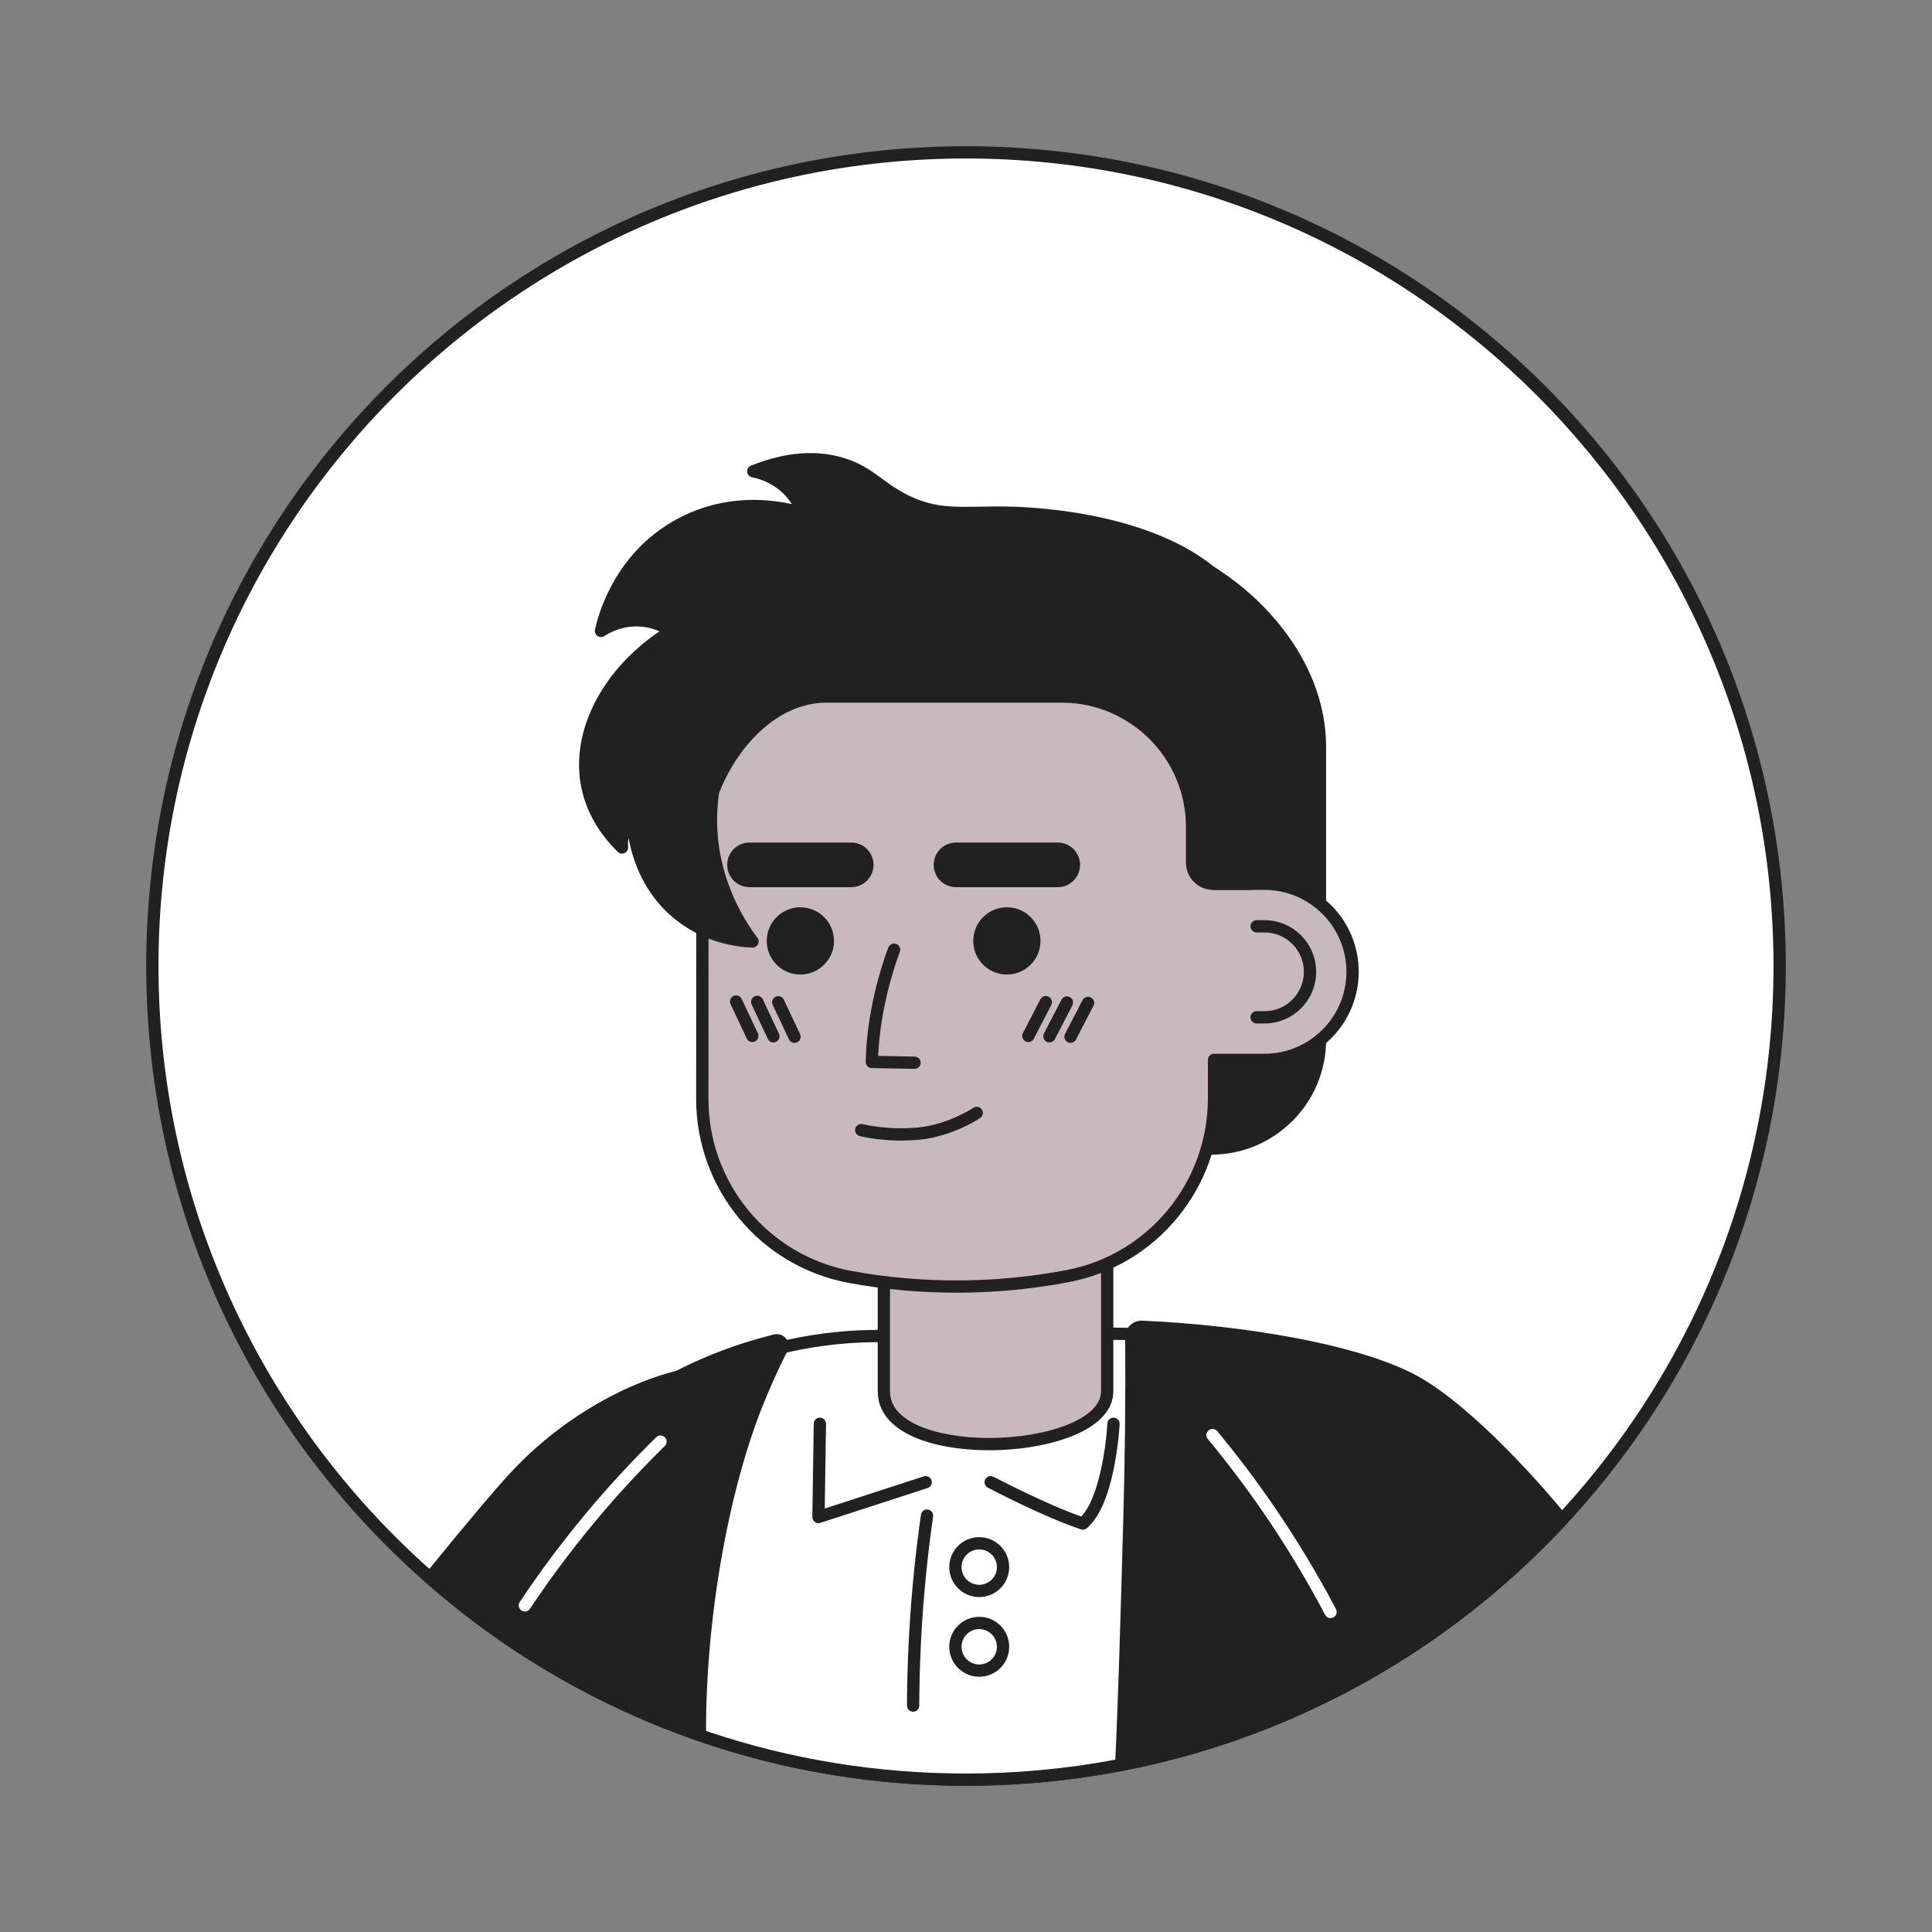 <svg id="SvgjsSvg1312" width="256" height="256" xmlns="http://www.w3.org/2000/svg" version="1.1" xmlns:xlink="http://www.w3.org/1999/xlink" xmlns:svgjs="http://svgjs.com/svgjs"><rect width="100%" height="100%" fill="#808080" stroke="none"/><defs id="SvgjsDefs1313"></defs><g id="SvgjsG1314"><svg xmlns="http://www.w3.org/2000/svg" enable-background="new 0 0 4500 4500" viewBox="0 0 4500 4500" width="256" height="256"><circle cx="2250" cy="2250" r="1895.143" fill="#ffffff" class="colorfff svgShape"></circle><path fill="#212121" d="M2250,4159.44c-129.544,0-259.011-13.052-384.804-38.793
			c-122.604-25.088-243.2-62.523-358.441-111.266c-113.146-47.856-222.273-107.089-324.352-176.052
			c-101.105-68.306-196.179-146.749-282.582-233.151s-164.846-181.477-233.151-282.582
			c-68.963-102.079-128.195-211.206-176.052-324.352c-48.743-115.24-86.178-235.838-111.266-358.441
			c-25.741-125.793-38.793-255.26-38.793-384.804s13.052-259.011,38.793-384.804c25.088-122.604,62.523-243.2,111.266-358.441
			c47.856-113.146,107.089-222.273,176.052-324.352c68.306-101.105,146.749-196.179,233.151-282.582
			s181.477-164.846,282.582-233.151c102.079-68.963,211.206-128.195,324.352-176.052c115.241-48.743,235.837-86.178,358.441-111.266
			c125.793-25.741,255.26-38.793,384.804-38.793s259.011,13.052,384.804,38.793c122.604,25.088,243.201,62.523,358.441,111.266
			c113.145,47.856,222.272,107.089,324.352,176.052c101.105,68.306,196.18,146.749,282.582,233.151s164.847,181.477,233.151,282.582
			c68.964,102.079,128.195,211.206,176.052,324.352c48.743,115.241,86.179,235.837,111.267,358.441
			c25.741,125.793,38.793,255.26,38.793,384.804s-13.052,259.011-38.793,384.804c-25.088,122.604-62.523,243.201-111.267,358.441
			c-47.856,113.146-107.088,222.272-176.052,324.352c-68.305,101.105-146.749,196.18-233.151,282.582
			s-181.477,164.846-282.582,233.151c-102.079,68.963-211.207,128.195-324.352,176.052
			c-115.24,48.742-235.838,86.178-358.441,111.266C2509.011,4146.389,2379.544,4159.44,2250,4159.44z M2250,369.155
			c-1037.102,0-1880.845,843.744-1880.845,1880.845S1212.898,4130.845,2250,4130.845S4130.846,3287.101,4130.846,2250
			S3287.102,369.155,2250,369.155z" class="color212121 svgShape"></path><g fill="#000000" class="color000 svgShape"><path fill="#212121" d="M1847.859,3224.726c-188.144-97.689-470.909,28.78-639.161,205.57
				c-40.789,42.857-116.394,133.103-207.465,245.137c247.367,216.884,551.65,370.345,887.55,435.178
				c38.077-62.223,71.176-117.272,97.154-161.69C2155.712,3658.637,2074.952,3342.638,1847.859,3224.726z" class="color212121 svgShape"></path><path fill="#212121" d="M1888.785,4124.909c-0.899,0-1.807-0.085-2.712-0.26
				c-166.669-32.17-328.365-86.604-480.597-161.79c-149.072-73.625-288.251-166.713-413.67-276.676
				c-5.781-5.069-6.519-13.803-1.668-19.77c100.614-123.775,170.664-206.534,208.203-245.977
				c87.342-91.774,203.115-168.064,317.633-209.309c61.404-22.115,120.645-33.774,176.076-34.653
				c60.485-0.952,115.107,11.007,162.397,35.561c104.651,54.338,181.44,150.543,216.221,270.893
				c20.94,72.458,25.843,149.53,14.571,229.078c-11.844,83.582-41.102,165.721-86.962,244.133
				c-25.707,43.954-58.444,98.438-97.3,161.934C1898.348,4122.371,1893.696,4124.909,1888.785,4124.909z M1021.052,3673.728
				c246.061,212.569,543.18,357.894,860.72,420.94c36.49-59.713,67.362-111.141,91.823-152.966
				c86.273-147.511,110.992-307.62,69.603-450.834c-32.585-112.749-104.297-202.761-201.927-253.453
				c-106.253-55.171-230.275-30.115-315.606,0.618c-110.474,39.788-222.229,113.457-306.609,202.119
				C1183.112,3477.917,1116.522,3556.471,1021.052,3673.728z" class="color212121 svgShape"></path><path fill="#ffffff" d="M3289.401,3236.377c-172.992-113.607-532.85-132.843-789.232-129.855l-468.209,5.458
					c-78.189,0.911-154.049,11.853-226.718,30.019c-325.965,81.486-580.249,316.943-703.224,615.847
					c318.599,242.935,716.402,387.298,1147.982,387.298c493.503,0,942.893-188.687,1280.116-497.781
					c-15.434-126.508-54.836-237.788-151.743-335.072C3347.071,3280.864,3316.773,3254.354,3289.401,3236.377z" class="colorfff svgShape"></path><path fill="#212121" d="M2250,4159.44c-212.73,0-421.667-34.764-621.008-103.326
					c-192.664-66.265-372.88-162.792-535.643-286.899c-5.149-3.927-7.017-10.822-4.553-16.811
					c31.04-75.444,70.562-147.338,117.468-213.681c47.009-66.488,101.428-127.392,161.746-181.02
					c61.263-54.468,128.688-101.487,200.401-139.752c73.678-39.312,152.193-69.534,233.365-89.826
					c77.302-19.323,154.691-29.565,230.019-30.443l468.209-5.458c160.473-1.87,304.433,5.304,427.895,21.322
					c165.812,21.514,290.081,58.818,369.354,110.879c26.451,17.371,57.152,43.538,91.252,77.773
					c47.772,47.958,83.57,100.635,109.438,161.039c22.692,52.99,37.86,112.651,46.368,182.392c0.56,4.582-1.128,9.152-4.531,12.271
					c-85.004,77.914-177.505,148.48-274.935,209.741c-98.471,61.915-203.073,115.01-310.904,157.809
					C2729.939,4114.36,2493.1,4159.44,2250,4159.44z M1119.477,3753.138c327.98,247.15,718.632,377.707,1130.522,377.707
					c469.222,0,918.181-173.638,1265.002-489.046c-17.834-136.844-63.264-235.599-146.76-319.419
					c-32.712-32.843-61.882-57.759-86.689-74.052l0,0c-75.626-49.665-195.851-85.471-357.336-106.423
					c-122.135-15.848-264.743-22.941-423.881-21.087l-468.21,5.458c-73.104,0.852-148.273,10.809-223.417,29.592
					C1502.579,3232.397,1245.688,3455.255,1119.477,3753.138z" class="color212121 svgShape"></path><path fill="#212121" d="M1906.421 3547.714c-3.019 0-6.002-.956-8.492-2.795-3.712-2.74-5.874-7.103-5.805-11.716l3.241-217.164c.117-7.823 6.495-14.085 14.292-14.085.073 0 .145 0 .218.002 7.896.117 14.201 6.613 14.083 14.509l-2.942 197.18 230.567-74.858c7.51-2.441 15.576 1.673 18.015 9.184 2.438 7.511-1.673 15.575-9.184 18.014l-249.577 81.031C1909.391 3547.484 1907.901 3547.714 1906.421 3547.714zM2522.26 3562.84c-1.479 0-2.968-.229-4.414-.698-83.393-27.076-211.559-94.254-216.974-97.101-6.99-3.675-9.678-12.319-6.004-19.309 3.675-6.989 12.318-9.675 19.309-6.004 1.263.664 123.095 64.522 204.428 92.513 42.934-45.977 58.351-170.658 60.685-216.71.399-7.887 7.137-13.972 15-13.558 7.886.398 13.956 7.111 13.56 14.997-.095 1.865-2.416 46.294-12.532 98.077-13.951 71.411-35.396 119.973-63.734 144.336C2528.951 3561.646 2525.633 3562.84 2522.26 3562.84zM2126.827 3986.907c-.021 0-.04 0-.061 0-7.896-.033-14.271-6.461-14.238-14.357.434-103.51 5.911-208.117 16.279-310.917 4.477-44.392 9.954-89.302 16.277-133.483 1.119-7.816 8.364-13.25 16.18-12.127 7.817 1.118 13.247 8.362 12.128 16.18-6.268 43.789-11.696 88.302-16.134 132.3-10.276 101.891-15.705 205.572-16.135 308.167C2141.09 3980.545 2134.695 3986.907 2126.827 3986.907zM2280.786 3719.907c-38.491 0-69.805-31.314-69.805-69.805s31.314-69.805 69.805-69.805c38.49 0 69.805 31.314 69.805 69.805S2319.276 3719.907 2280.786 3719.907zM2280.786 3608.894c-22.723 0-41.209 18.486-41.209 41.209s18.486 41.209 41.209 41.209 41.209-18.486 41.209-41.209S2303.509 3608.894 2280.786 3608.894zM2280.786 3905.47c-38.491 0-69.805-31.314-69.805-69.805s31.314-69.805 69.805-69.805c38.49 0 69.805 31.314 69.805 69.805S2319.276 3905.47 2280.786 3905.47zM2280.786 3794.456c-22.723 0-41.209 18.486-41.209 41.209s18.486 41.209 41.209 41.209 41.209-18.486 41.209-41.209S2303.509 3794.456 2280.786 3794.456zM1806.389 3122.104c-1.922.466-3.843.94-5.766 1.421-328.014 81.998-588.014 317.667-714.59 622.066 162.339 126.523 345.815 227.152 544.242 295.787-1.686-253.003 46.277-560.247 136.031-780.228 17.239-42.25 35.615-82.423 54.753-120.608C1826.007 3130.671 1817.119 3119.498 1806.389 3122.104z" class="color212121 svgShape"></path><path fill="#212121" d="M1630.275,4055.676c-1.571,0-3.149-0.259-4.673-0.785
						c-198.012-68.492-382.506-168.762-548.358-298.022c-5.078-3.958-6.885-10.822-4.413-16.768
						c31.876-76.658,72.417-149.637,120.497-216.909c47.986-67.14,103.505-128.632,165.015-182.768
						c62.21-54.751,130.628-102.039,203.353-140.55c74.433-39.416,153.653-69.771,235.459-90.221
						c1.954-0.488,3.906-0.97,5.858-1.443c0,0,0.001,0,0.001-0.001c10.439-2.53,21.08,1.118,27.774,9.53
						c6.696,8.413,7.866,19.605,3.053,29.209c-19.621,39.15-37.889,79.391-54.296,119.603
						c-83.76,205.291-136.74,509.392-134.972,774.731c0.031,4.642-2.193,9.009-5.964,11.714
						C1636.148,4054.762,1633.227,4055.676,1630.275,4055.676z M1103.48,3741.021c155.785,119.979,328.045,214.148,512.467,280.158
						c0.432-123.048,12.111-255.564,33.957-384.684c24.187-142.95,59.86-274.61,103.165-380.747
						c16.33-40.022,34.472-80.071,53.94-119.076c-0.973,0.239-1.946,0.48-2.919,0.724
						C1493.309,3215.087,1232.16,3440.33,1103.48,3741.021z" class="color212121 svgShape"></path><path fill="#ffffff" d="M1222.45,3753.554c-2.727,0-5.481-0.778-7.919-2.404c-6.57-4.381-8.344-13.259-3.963-19.828
					c53.471-80.182,112.343-157.893,174.979-230.976c45.182-52.717,93.25-104.102,142.869-152.727
					c5.639-5.528,14.692-5.436,20.219,0.204c5.527,5.641,5.436,14.692-0.205,20.22c-49.029,48.047-96.526,98.821-141.17,150.912
					c-61.892,72.214-120.064,149.002-172.9,228.231C1231.604,3751.318,1227.069,3753.554,1222.45,3753.554z" class="colorfff svgShape"></path><g fill="#000000" class="color000 svgShape"><path fill="#212121" d="M2611.571,4110.542c401.99-77.667,758.658-282.324,1026.662-570.623
						c-37.516-47.043-205.222-243.497-338.378-319.458c-133.157-75.961-413.583-120.589-640.126-130.07
						c-13.492-0.564-24.685,10.197-24.592,23.701c0.946,138.99-0.431,282.039-4.634,429.046
						C2626.449,3684.888,2620.007,3935.466,2611.571,4110.542z" class="color212121 svgShape"></path><path fill="#212121" d="M2611.571,4124.841c-3.41,0-6.741-1.221-9.363-3.492c-3.316-2.874-5.129-7.111-4.918-11.494
						c7.269-150.853,12.958-354.347,17.113-502.931c0.647-23.137,1.25-44.694,1.808-64.193
						c4.044-141.445,5.602-285.627,4.628-428.54c-0.071-10.467,4.028-20.229,11.545-27.487c7.423-7.167,17.631-11.044,27.942-10.597
						c119.601,5.005,246.439,19.333,357.151,40.344c126.367,23.981,226.462,55.653,289.462,91.593
						c127.804,72.907,290.549,257.853,342.473,322.962c4.413,5.534,4.113,13.465-0.707,18.649
						c-135.922,146.216-292.897,269.704-466.567,367.036c-177.394,99.419-368.447,169.363-567.854,207.891
						C2613.382,4124.756,2612.474,4124.841,2611.571,4124.841z M2658.721,3104.668c-2.438,0-4.725,0.917-6.473,2.606
						c-1.832,1.769-2.831,4.155-2.813,6.72c0.976,143.25-0.586,287.772-4.64,429.554c-0.558,19.493-1.16,41.045-1.807,64.176
						c-3.993,142.797-9.403,336.263-16.274,485.243c381.494-77.489,724.112-268.593,992.584-553.735
						c-57.891-70.858-208.366-238.943-326.528-306.351c-132.882-75.804-413.991-119.011-633.639-128.204
						C2658.994,3104.671,2658.857,3104.668,2658.721,3104.668z" class="color212121 svgShape"></path><path fill="#ffffff" d="M3099.109,3768.835c-5.138,0-10.103-2.776-12.663-7.638
					c-44.378-84.253-94.318-166.633-148.433-244.852c-39.034-56.418-81.039-111.82-124.851-164.67
					c-5.039-6.079-4.196-15.093,1.883-20.133c6.078-5.04,15.092-4.197,20.133,1.883c44.337,53.484,86.848,109.554,126.351,166.65
					c54.767,79.159,105.307,162.53,150.218,247.795c3.68,6.986,0.999,15.634-5.987,19.313
					C3103.635,3768.304,3101.354,3768.835,3099.109,3768.835z" class="colorfff svgShape"></path></g><g fill="#000000" class="color000 svgShape"><path fill="#212121" d="M2591.106,1256.415c-184.878-1.512-936.039,238.37-1057.727,281.709l160.4,368.953v768.054
					h1127.119c140.014,0,253.52-113.506,253.52-253.52v-681.883C3074.418,1472.802,2790.395,1258.045,2591.106,1256.415z" class="color212121 svgShape"></path><path fill="#212121" d="M2820.898,2689.429H1693.779c-7.896,0-14.298-6.401-14.298-14.298v-765.08l-159.215-366.226
					c-1.579-3.632-1.581-7.757-0.005-11.391s4.589-6.45,8.32-7.779c59.974-21.359,276.728-91.831,506.003-157.942
					c198.688-57.292,456.587-125.437,556.638-124.595c50.907,0.417,108.077,14.222,165.33,39.922
					c56.927,25.555,112.449,62.198,160.563,105.97c51.06,46.451,93.426,100.833,122.518,157.27
					c32.568,63.18,49.082,128.602,49.082,194.449v681.883c0,71.536-27.857,138.791-78.442,189.375
					S2892.435,2689.429,2820.898,2689.429z M1708.077,2660.833h1112.821c131.908,0,239.223-107.314,239.223-239.222v-681.883
					c0-265.424-284.593-467.506-469.132-469.016c-0.551-0.004-1.112-0.007-1.676-0.007c-77.573,0-266.526,42.665-546.806,123.483
					c-212.984,61.414-414.928,126.526-489.879,152.353l154.263,354.834c0.782,1.799,1.186,3.739,1.186,5.701V2660.833z" class="color212121 svgShape"></path><path fill="#c7b9be" d="M2578.882,3240.899c0,150.758-520.158,176.056-520.158,0l0-416.125h520.157L2578.882,3240.899z" class="colorc7b9be svgShape"></path><path fill="#212121" d="M2303.778,3377.936c-67.75,0-129.937-10.954-175.105-30.844
					c-55.115-24.269-84.247-60.989-84.247-106.192v-416.126c0-7.896,6.401-14.298,14.298-14.298h520.157
					c7.896,0,14.298,6.401,14.298,14.298l0.001,416.126c0,22.728-9.5,43.702-28.236,62.34
					c-16.128,16.044-38.907,30.057-67.706,41.648C2445.062,3365.89,2374.549,3377.936,2303.778,3377.936z M2073.022,2839.071
					v401.828c0,33.471,22.601,60.395,67.175,80.021c41.617,18.326,99.711,28.418,163.582,28.418
					c67.251,0,133.872-11.291,182.781-30.979c29.138-11.729,78.019-37.394,78.024-77.461l-0.001-401.828H2073.022z" class="color212121 svgShape"></path><path fill="#c7b9be" d="M2945.4,2058.479l-117.405-0.069c0,0,0.051-85.887,0.051-85.887
						c0.136-232.897-188.554-421.807-421.45-421.944l-348.508-0.204c-232.897-0.136-421.807,188.553-421.943,421.45l-0.344,587.584
						c-0.12,203.117,144.475,377.939,344.217,414.809c162.229,29.945,338.622,30.495,508.199-2.248
						c197.465-38.128,339.368-212.278,339.486-413.39l0.052-89.979c0.001,0,117.405,0.07,117.405,0.07
						c113.273,0.066,205.179-91.732,205.246-205.005C3150.471,2150.393,3058.673,2058.545,2945.4,2058.479z" class="colorc7b9be svgShape"></path><path fill="#212121" d="M2227.822,3010.946c-84.304,0.001-168.509-7.552-250.4-22.668
						c-206.358-38.091-356.044-218.46-355.92-428.878l0.344-587.584c0.034-58.853,11.597-115.946,34.368-169.693
						c21.99-51.907,53.453-98.514,93.512-138.527c40.06-40.013,86.704-71.42,138.636-93.35
						c53.692-22.672,110.711-34.169,169.468-34.169c0.09,0,0.175,0,0.265,0l348.509,0.204
						c58.853,0.035,115.945,11.598,169.692,34.368c51.907,21.991,98.515,53.453,138.527,93.513
						c40.013,40.06,71.42,86.704,93.351,138.636c22.707,53.774,34.203,110.881,34.169,169.733l-0.042,71.589l103.107,0.061
						c58.604,0.034,113.69,22.881,155.109,64.332c41.424,41.457,64.219,96.561,64.185,155.161
						c-0.072,120.946-98.493,219.294-219.422,219.295c-0.044,0-0.086,0-0.131,0l-103.105-0.061l-0.045,75.681
						c-0.03,51.041-8.84,101.152-26.184,148.943c-16.895,46.551-41.385,89.591-72.792,127.924
						c-31.459,38.396-68.831,70.814-111.077,96.354c-43.494,26.294-90.94,44.529-141.02,54.199
						C2404.846,3002.63,2316.28,3010.946,2227.822,3010.946z M2057.833,1564.673c-108.73,0-210.962,42.31-287.898,119.156
						c-76.992,76.902-119.429,179.184-119.493,288.004l-0.344,587.585c-0.116,196.617,139.727,365.153,332.515,400.739
						c164.345,30.337,338.243,29.566,502.893-2.227c189.883-36.663,327.784-204.618,327.898-399.359l0.053-89.979
						c0.002-3.792,1.511-7.428,4.193-10.107c2.682-2.678,6.315-4.182,10.104-4.182c0.003,0,0.006,0,0.009,0l117.404,0.069
						c0.031,0,0.081,0,0.113,0c105.178,0.01,190.764-85.525,190.826-190.716c0.061-105.19-85.494-190.819-190.715-190.88
						c-0.001,0-0.001,0-0.001,0l-117.405-0.069c-3.792-0.002-7.428-1.511-10.107-4.194s-4.184-6.32-4.182-10.113l0.051-85.886
						c0.131-224.64-182.521-407.505-407.161-407.638l-348.508-0.204C2057.999,1564.673,2057.913,1564.673,2057.833,1564.673z" class="color212121 svgShape"></path><path fill="#212121" d="M2945.281,2383.881c-0.024,0-0.048,0-0.072,0l-18.317-0.011
					c-7.896-0.005-14.294-6.41-14.289-14.307c0.005-7.894,6.405-14.289,14.298-14.289c0.003,0,0.006,0,0.009,0l18.317,0.011
					c0.015,0,0.039,0,0.054,0c50.563,0.004,91.709-41.116,91.739-91.686c0.028-50.553-41.102-91.705-91.687-91.735l-18.317-0.011
					c-7.896-0.004-14.294-6.41-14.289-14.306c0.005-7.894,6.405-14.29,14.298-14.29c0.003,0,0.006,0,0.009,0l18.317,0.011
					c66.352,0.039,120.303,54.026,120.265,120.347C3065.575,2329.945,3011.6,2383.88,2945.281,2383.881z" class="color212121 svgShape"></path><g fill="#000000" class="color000 svgShape"><path fill="#212121" d="M1942.509 2193.014c-.806 43.24-36.514 77.639-79.754 76.832-43.241-.807-77.639-36.514-76.832-79.754.806-43.24 36.514-77.639 79.754-76.832C1908.916 2114.066 1943.316 2149.773 1942.509 2193.014zM2423.498 2193.014c-.806 43.24-36.514 77.639-79.754 76.832-43.24-.807-77.639-36.514-76.832-79.754.806-43.24 36.514-77.639 79.754-76.832C2389.906 2114.066 2424.305 2149.774 2423.498 2193.014zM2130.133 2489.6c-.091 0-.181-.001-.272-.002l-99.472-1.856c-7.896-.147-14.176-6.668-14.029-14.562 2.591-138.854 50.86-261.349 52.914-266.495 2.926-7.334 11.243-10.909 18.579-7.981 7.333 2.926 10.906 11.241 7.982 18.575l0 0c-.466 1.17-45.021 114.402-50.445 242.143l85.004 1.586c7.896.147 14.176 6.668 14.029 14.562C2144.277 2483.373 2137.905 2489.6 2130.133 2489.6zM2099 2656.614c-54.829 0-94.494-9.95-96.547-10.476-7.65-1.957-12.265-9.745-10.308-17.396 1.957-7.646 9.739-12.263 17.384-10.311l0 0c.58.146 58.869 14.667 129.528 7.63 69.873-6.964 127.327-45.284 127.899-45.671 6.545-4.417 15.432-2.694 19.851 3.851 4.418 6.545 2.694 15.433-3.851 19.851-2.581 1.742-64.085 42.753-141.064 50.425C2126.904 2656.011 2112.49 2656.614 2099 2656.614zM2395.197 2427.199c-2.213 0-4.457-.515-6.558-1.602-7.014-3.628-9.758-12.255-6.13-19.269l40.744-78.769c3.628-7.015 12.256-9.759 19.269-6.13 7.014 3.628 9.758 12.255 6.13 19.269l-40.744 78.769C2405.367 2424.381 2400.372 2427.199 2395.197 2427.199zM2444.313 2428.115c-2.213 0-4.457-.515-6.558-1.602-7.014-3.628-9.758-12.255-6.13-19.269l40.744-78.768c3.628-7.015 12.255-9.759 19.269-6.13 7.014 3.628 9.758 12.255 6.13 19.269l-40.744 78.768C2454.483 2425.297 2449.488 2428.115 2444.313 2428.115zM2493.429 2429.032c-2.213 0-4.457-.515-6.558-1.602-7.014-3.628-9.758-12.255-6.13-19.269l40.744-78.768c3.628-7.014 12.255-9.759 19.269-6.13 7.014 3.628 9.758 12.255 6.13 19.269l-40.744 78.768C2503.599 2426.214 2498.604 2429.032 2493.429 2429.032zM1850.55 2429.033c-5.366 0-10.508-3.035-12.945-8.211l-37.777-80.232c-3.364-7.145-.299-15.663 6.845-19.026 7.144-3.365 15.663-.299 19.026 6.845l37.777 80.232c3.364 7.145.299 15.663-6.845 19.026C1854.664 2428.594 1852.59 2429.033 1850.55 2429.033zM1801.435 2428.117c-5.366 0-10.508-3.035-12.946-8.211l-37.776-80.232c-3.364-7.145-.299-15.663 6.845-19.026 7.145-3.365 15.663-.298 19.027 6.845l37.776 80.232c3.364 7.145.299 15.663-6.845 19.026C1805.548 2427.678 1803.475 2428.117 1801.435 2428.117zM1752.319 2427.201c-5.366 0-10.508-3.035-12.946-8.211l-37.777-80.233c-3.364-7.145-.299-15.663 6.845-19.026 7.146-3.364 15.663-.299 19.027 6.845l37.777 80.233c3.364 7.145.299 15.663-6.845 19.026C1756.432 2426.762 1754.359 2427.201 1752.319 2427.201zM1982.71 2066.36h-236.989c-28.687 0-51.943-23.255-51.943-51.942 0-28.688 23.255-51.943 51.943-51.943h236.989c28.687 0 51.942 23.255 51.942 51.943C2034.653 2043.105 2011.397 2066.36 1982.71 2066.36zM2463.7 2066.36h-236.989c-28.688 0-51.943-23.255-51.943-51.942 0-28.688 23.255-51.943 51.943-51.943H2463.7c28.688 0 51.943 23.255 51.943 51.943C2515.643 2043.105 2492.387 2066.36 2463.7 2066.36z" class="color212121 svgShape"></path></g><g fill="#000000" class="color000 svgShape"><path fill="#212121" d="M2913.327,1456.886c-5.302-13.244-12.281-27.996-21.636-43.37
					c-118.81-195.227-450.773-216.349-531.154-219.032c-110.211-3.679-169.191,13.226-253.713-29.205
					c-60.304-30.273-80.811-64.246-142.371-83.962c-78.627-25.182-155.839-5.199-209.906,16.427
					c14.692,2.859,49.627,11.753,80.311,41.981c21.135,20.82,31.505,43.145,36.505,56.582
					c-23.055-7.505-151.368-46.797-284.742,23.73c-148.086,78.305-182.382,228.521-186.787,249.453
					c11.448-7.444,45.678-27.564,92.481-24.337c34.801,2.4,59.948,16.563,71.794,24.337
					c-144.911,88.798-222.382,234.253-195.912,362.62c13.306,64.529,50.217,111.842,80.616,141.763
					c-0.737-7.294-1.216-21.88,5.476-38.331c5.706-14.031,14.115-23.239,19.269-28.1c0.633,18.811,6.911,143.737,111.238,225.229
					c67.313,52.581,139.722,59.177,167.925,60.234c-27.113-35.954-97.277-139.061-96.739-284.742
					c0.085-22.873,1.938-44.39,4.91-64.465c45.135-118.234,146.452-221.365,264.293-221.365h547.902
					c167.605,0,303.476,135.87,303.476,303.475v83.472c0,27.133,21.995,49.128,49.128,49.128h87.623v-539.107L2913.327,1456.886z" class="color212121 svgShape"></path><path fill="#212121" d="M1752.724,2207.205c-0.179,0-0.358-0.003-0.539-0.01
					c-37.352-1.401-109.912-11.481-176.191-63.254c-46.151-36.05-79.546-84.108-99.256-142.839
					c-6.003-17.887-9.975-34.556-12.596-49.094c-1.708,8.079-1.628,15.234-1.103,20.429c0.606,5.995-2.611,11.726-8.044,14.331
					c-5.434,2.604-11.916,1.523-16.211-2.703c-44.833-44.127-73.293-94.28-84.59-149.065
					c-13.709-66.487-1.572-137.655,35.101-205.811c32.941-61.22,83.427-115.691,146.837-158.668
					c-12.205-5.368-27.289-9.895-44.8-11.102c-39.158-2.698-69.25,12.663-83.703,22.06c-4.845,3.151-11.11,3.075-15.877-0.192
					c-4.767-3.267-7.099-9.083-5.909-14.738c3.378-16.053,14.134-58.633,40.993-107.188c36.837-66.593,88.348-117.72,153.102-151.96
					c58.534-30.952,122.785-45.338,190.962-42.775c24.642,0.928,49.885,4.236,73.525,9.542c-5.643-8.825-12.23-16.994-19.601-24.254
					c-25.014-24.642-53.509-34.338-73.009-38.133c-6.225-1.211-10.907-6.377-11.503-12.69c-0.597-6.313,3.037-12.265,8.924-14.62
					c80.235-32.094,154.111-37.734,219.577-16.769c37.571,12.033,60.536,28.901,84.848,46.759
					c17.196,12.631,34.978,25.692,59.576,38.041c59.003,29.621,105.087,28.778,168.879,27.61
					c23.136-0.423,49.362-0.903,78.896,0.083c50.318,1.68,150.295,8.828,254.521,37.827c61.925,17.23,116.329,39.782,161.703,67.029
					c55.432,33.287,98.048,74.008,126.666,121.032c8.701,14.3,16.338,29.604,22.696,45.49c0.677,1.691,1.025,3.495,1.024,5.316
					l-0.013,62.416v539.104c0,7.896-6.401,14.298-14.298,14.298h-87.623c-34.973,0-63.426-28.453-63.426-63.426v-83.472
					c0-159.453-129.725-289.178-289.179-289.178h-547.901c-116.857,0-209.764,105.58-250.376,210.709
					c-2.931,20.298-4.455,40.769-4.529,60.876c-0.485,131.279,58.596,229.322,93.857,276.081c3.323,4.407,3.813,10.333,1.259,15.225
					C1762.926,2204.256,1758.033,2207.205,1752.724,2207.205z M1473.562,1893.145c1.833,0,3.681,0.353,5.44,1.077
					c5.196,2.139,8.658,7.125,8.847,12.741c0.761,22.61,9.437,139.21,105.749,214.443c45.289,35.377,93.94,49.232,129.639,54.439
					c-36.598-55.686-81.992-148.83-81.553-267.733c0.082-21.979,1.785-44.355,5.063-66.505c0.152-1.028,0.416-2.036,0.786-3.006
					c23.864-62.513,62.485-119.553,108.749-160.615c51.559-45.761,109.965-69.949,168.902-69.949h547.901
					c84.881,0,164.681,33.054,224.7,93.074c60.021,60.02,93.074,139.819,93.074,224.7v83.472c0,19.206,15.625,34.831,34.83,34.831
					h73.325v-524.81l0.012-59.626c-5.562-13.517-12.132-26.533-19.553-38.727c-112.303-184.535-425.96-209.055-519.416-212.174
					c-28.799-0.961-54.628-0.488-77.419-0.072c-65.331,1.194-116.927,2.139-182.231-30.646
					c-26.754-13.431-46.37-27.838-63.675-40.55c-23.35-17.151-43.516-31.963-76.642-42.573
					c-48.379-15.495-102.413-14.634-161.068,2.499c15.084,7.174,30.976,17.437,45.869,32.108
					c17.434,17.173,31.221,38.537,39.871,61.781c1.913,5.142,0.716,10.925-3.082,14.885c-3.798,3.959-9.526,5.399-14.744,3.698
					c-33.479-10.897-152.152-41.462-273.632,22.774c-109.171,57.728-154.291,156.896-171.25,209.417
					c18.728-7.381,43.02-13.149,71.244-11.205c35.142,2.423,62.169,15.829,78.655,26.648c4.093,2.686,6.527,7.28,6.452,12.175
					c-0.076,4.896-2.651,9.412-6.826,11.969c-138.622,84.945-214.728,224.611-189.379,347.542
					c8.231,39.918,26.796,77.267,55.305,111.365c0.974-3.543,2.155-7.029,3.54-10.433c5.052-12.421,12.902-23.873,22.704-33.115
					C1466.454,1894.491,1469.98,1893.145,1473.562,1893.145z" class="color212121 svgShape"></path></g></g></g></svg></g></svg>